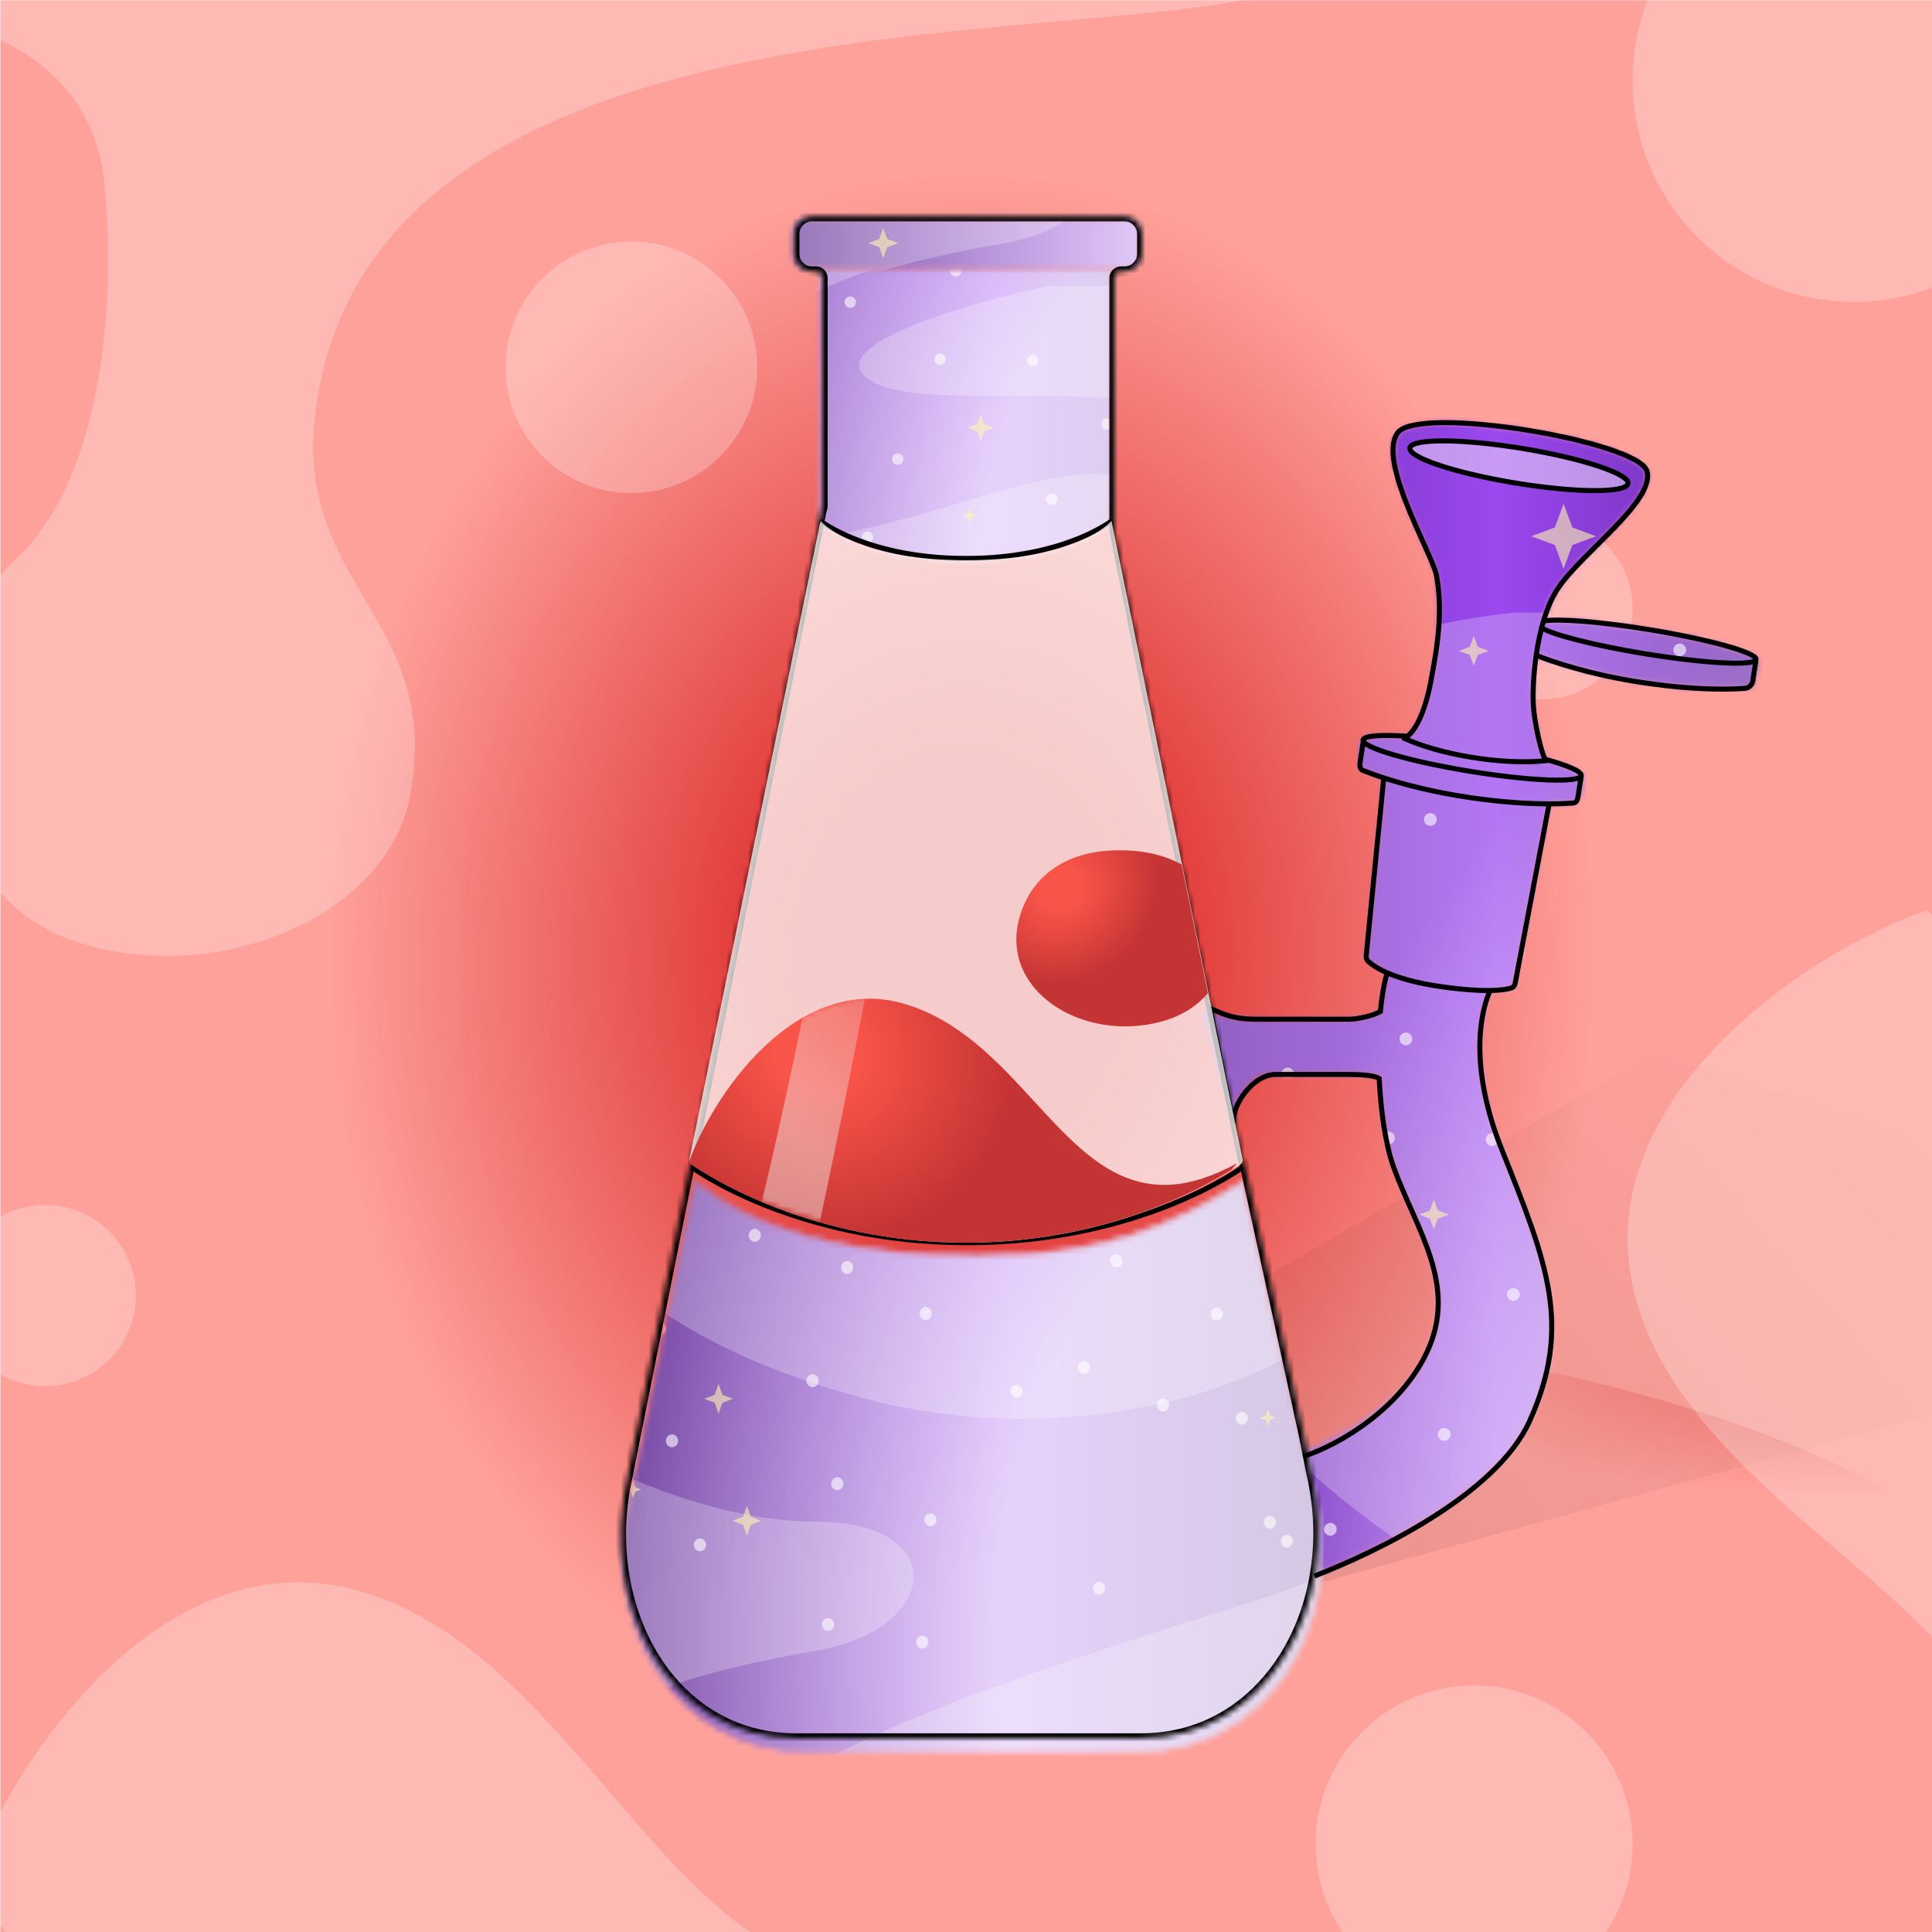 
    <svg width="350" height="350" viewBox="0 0 350 350" fill="none" xmlns="http://www.w3.org/2000/svg">
    
  <g clip-path="url(#clip0_28_283)">
  <rect width="350" height="350" fill="white"/>
  <rect x="0.08" y="0.045" width="350" height="350" fill="#FFA19B"/>
  <path d="M125.979 290.538L299.833 190.751L430.988 233.879L212.56 294.049L125.979 290.538Z" fill="url(#paint0_linear_28_283)" fill-opacity="0.1"/>
  <g opacity="0.45" filter="url(#filter0_f_28_283)">
  <ellipse rx="194.596" ry="66.764" transform="matrix(1 0.002 0.002 -1 176.078 304.638)" fill="url(#paint1_radial_28_283)"/>
  </g>
  <g opacity="0.7" filter="url(#filter1_f_28_283)">
  <ellipse cx="174.396" cy="137.609" rx="196.647" ry="242.448" transform="rotate(0.127 174.396 137.609)" fill="url(#paint2_radial_28_283)"/>
  </g>
  </g>
  <defs>
  <filter id="filter0_f_28_283" x="-23.076" y="233.315" width="398.306" height="142.646" filterUnits="userSpaceOnUse" color-interpolation-filters="sRGB">
  <feFlood flood-opacity="0" result="BackgroundImageFix"/>
  <feBlend mode="normal" in="SourceGraphic" in2="BackgroundImageFix" result="shape"/>
  <feGaussianBlur stdDeviation="2.279" result="effect1_foregroundBlur_28_283"/>
  </filter>
  <filter id="filter1_f_28_283" x="-26.808" y="-109.396" width="402.409" height="494.01" filterUnits="userSpaceOnUse" color-interpolation-filters="sRGB">
  <feFlood flood-opacity="0" result="BackgroundImageFix"/>
  <feBlend mode="normal" in="SourceGraphic" in2="BackgroundImageFix" result="shape"/>
  <feGaussianBlur stdDeviation="2.279" result="effect1_foregroundBlur_28_283"/>
  </filter>
  <linearGradient id="paint0_linear_28_283" x1="194.836" y1="271.638" x2="316.538" y2="167.936" gradientUnits="userSpaceOnUse">
  <stop/>
  <stop offset="1" stop-color="#333333" stop-opacity="0"/>
  </linearGradient>
  <radialGradient id="paint1_radial_28_283" cx="0" cy="0" r="1" gradientUnits="userSpaceOnUse" gradientTransform="translate(194.596 76.624) rotate(99.123) scale(43.977 125.337)">
  <stop offset="0.229" stop-color="#CF0000"/>
  <stop offset="0.906" stop-color="#CF0000" stop-opacity="0"/>
  </radialGradient>
  <radialGradient id="paint2_radial_28_283" cx="0" cy="0" r="1" gradientUnits="userSpaceOnUse" gradientTransform="translate(174.396 173.413) rotate(92.559) scale(157.837 128.153)">
  <stop offset="0.229" stop-color="#CF0000"/>
  <stop offset="0.906" stop-color="#CF0000" stop-opacity="0"/>
  </radialGradient>
  <clipPath id="clip0_28_283">
  <rect width="350" height="350" fill="white"/>
  </clipPath>
  </defs>

    
  <g style="mix-blend-mode:overlay" clip-path="url(#clip0_559_45925)">
  <circle cx="267.057" cy="334.049" r="28.711" fill="white" fill-opacity="0.25"/>
  <circle cx="114.388" cy="66.537" r="22.787" fill="white" fill-opacity="0.25"/>
  <circle cx="279.362" cy="110.287" r="16.406" fill="white" fill-opacity="0.25"/>
  <circle cx="8.203" cy="234.701" r="16.406" fill="white" fill-opacity="0.25"/>
  <circle cx="335.872" cy="14.583" r="40.104" fill="white" fill-opacity="0.25"/>
  <path d="M65.933 288.461C29.338 277.341 1.344 320.346 -5.469 340.81C53.705 430.699 146.791 390.296 179.557 350.911C127.002 379.87 111.675 302.361 65.933 288.461Z" fill="white" fill-opacity="0.25"/>
  <path d="M296.664 236.375C285.544 199.781 328.549 171.787 349.013 164.974C438.902 224.148 398.499 317.234 359.115 350C388.074 297.444 310.565 282.118 296.664 236.375Z" fill="white" fill-opacity="0.25"/>
  <path d="M-26.432 3.87C-13.354 0.662 15.847 6.62 18.801 32.285C21.069 51.992 19.262 85.908 3.108 101.032C-15.816 118.749 -14.504 160.554 12.801 170.237C38.648 179.403 69.97 166.112 74.188 144.572C80.545 112.109 53.263 106.516 57.11 74.908C67.448 -10.026 219.591 11.833 236.979 -4.557C236.979 -87.444 3.108 -222.311 -26.432 3.87Z" fill="white" fill-opacity="0.25"/>
  </g>
  <defs>
  <clipPath id="clip0_559_45925">
  <rect width="350" height="350" fill="white"/>
  </clipPath>
  </defs>

    
    
  <mask id="mask0_680_65597" style="mask-type:alpha" maskUnits="userSpaceOnUse" x="217" y="76" width="102" height="210">
  <path d="M286.125 140.454L286.15 140.715L286.408 140.755L286.539 140.775L286.026 144.08C285.935 144.666 285.477 145.104 284.905 145.147C283.985 145.216 282.554 145.29 280.644 145.289L280.364 145.289L280.312 145.563L274.16 178.04C274.1 178.362 273.93 178.58 273.695 178.656C273.133 178.837 272.005 179.074 269.928 179.105L269.712 179.108L269.625 179.306C267.404 184.342 266.167 194.417 271.758 208.393C279.967 228.918 284.554 241.085 276.78 257.342C273.717 263.745 266.667 269.665 258.909 274.548C251.339 279.313 243.147 283.058 237.475 285.276L234.166 264.097C237.67 262.925 242.531 260.735 247.125 257.641C251.836 254.469 256.296 250.326 258.702 245.328C263.364 235.647 259.679 227.345 255.922 218.88L255.901 218.832C254.807 216.368 253.707 213.89 252.791 211.344C251.364 207.38 250.487 201.437 250.189 195.362L250.18 195.174L250.016 195.083C249.158 194.608 248.078 194.306 246.738 194.306H229.27V194.306L229.261 194.306C228.618 194.324 227.883 194.745 227.183 195.333C226.467 195.934 225.729 196.76 225.075 197.689C224.42 198.619 223.842 199.663 223.454 200.704C223.328 201.043 223.221 201.384 223.138 201.722L218.352 183.347C219.024 183.637 220.002 183.964 221.209 184.247C222.943 184.655 225.174 184.98 227.706 184.98H244.652H244.664L244.675 184.979C245.923 184.895 248.452 184.503 250.225 183.553L250.384 183.468L250.401 183.288C250.659 180.571 251.068 178.172 251.628 176.332L251.715 176.045L251.44 175.925C249.577 175.115 248.573 174.354 248.094 173.914C247.898 173.734 247.809 173.453 247.841 173.133L251.022 140.955L251.049 140.685L250.791 140.601C249.141 140.066 247.887 139.596 247.065 139.269C246.523 139.053 246.213 138.489 246.305 137.896L246.815 134.609L246.922 134.625L247.57 134.726L247.274 134.141C247.267 134.126 247.264 134.116 247.263 134.112C247.268 134.104 247.282 134.085 247.318 134.058C247.384 134.008 247.497 133.951 247.672 133.894C248.021 133.78 248.543 133.693 249.231 133.638C250.602 133.528 252.557 133.554 254.931 133.713L255.048 133.72L255.144 133.654C255.835 133.178 256.632 132.162 257.393 130.574C258.159 128.977 258.903 126.768 259.47 123.868C260.895 116.572 261.736 110.364 260.552 104.144C260.439 103.545 260.124 102.686 259.699 101.663C259.27 100.633 258.718 99.409 258.113 98.069L258.111 98.065C256.629 94.78 254.83 90.794 253.723 87.167C253.169 85.353 252.793 83.645 252.712 82.171C252.631 80.691 252.85 79.491 253.434 78.65C253.617 78.387 253.932 78.139 254.395 77.916C254.857 77.694 255.447 77.507 256.155 77.357C257.57 77.057 259.413 76.911 261.548 76.9C265.814 76.878 271.19 77.394 276.507 78.243C281.823 79.092 287.066 80.273 291.068 81.575C293.071 82.227 294.75 82.905 295.97 83.582C296.58 83.92 297.065 84.252 297.416 84.574C297.77 84.897 297.965 85.189 298.035 85.442C298.25 86.21 298.136 87.094 297.734 88.091C297.333 89.088 296.654 90.169 295.78 91.312C294.031 93.598 291.547 96.07 289.077 98.526L289.054 98.548C286.288 101.299 283.533 104.038 281.942 106.425C280.83 108.093 279.963 110.177 279.298 112.413L279.142 112.937L279.68 112.841C280.967 112.611 283.492 112.632 286.831 112.897C290.157 113.161 294.256 113.665 298.67 114.385C304.12 115.273 309.008 116.322 312.505 117.298C314.255 117.787 315.645 118.254 316.58 118.669C317.05 118.878 317.387 119.066 317.595 119.227C317.7 119.308 317.757 119.37 317.784 119.412C317.784 119.412 317.784 119.412 317.784 119.413L317.344 119.863L317.991 119.964L318.17 119.992L317.657 123.296C317.566 123.883 317.109 124.321 316.536 124.364C313.994 124.555 307.54 124.782 297.856 123.358C288.009 121.91 281.259 119.505 278.696 118.486C278.62 118.455 278.549 118.418 278.484 118.376L278.043 118.091L277.967 118.61C277.521 121.673 277.361 124.637 277.407 126.925C277.444 128.776 277.807 131.112 278.247 133.149C278.468 134.169 278.709 135.12 278.94 135.904C279.17 136.681 279.396 137.314 279.591 137.687L279.658 137.817L279.8 137.856C281.784 138.4 283.392 138.933 284.506 139.418C285.065 139.661 285.487 139.886 285.767 140.086C285.907 140.186 286.002 140.273 286.06 140.344C286.119 140.416 286.125 140.452 286.125 140.454ZM247.261 134.116C247.261 134.116 247.261 134.116 247.261 134.115L247.261 134.116Z" fill="#C4C4C4" stroke="black" stroke-width="0.674"/>
  </mask>
  <g mask="url(#mask0_680_65597)">
  <g filter="url(#filter0_f_680_65597)">
  <rect x="375.432" y="356.933" width="190.661" height="292.316" transform="rotate(-180 375.432 356.933)" fill="url(#paint0_linear_680_65597)"/>
  </g>
  <g style="mix-blend-mode:overlay" filter="url(#filter1_f_680_65597)">
  <ellipse cx="393.199" cy="253.331" rx="270.942" ry="334.047" transform="rotate(0.127 393.199 253.331)" fill="url(#paint1_radial_680_65597)"/>
  </g>
  <g opacity="0.5">
  <g style="mix-blend-mode:overlay" opacity="0.5">
  <path d="M301.81 223.383C245.531 185.258 380.5 115.549 426.714 110.969H274.331C228.367 115.965 215.21 138.864 214.377 149.689V240.869C227.284 258.356 253.545 292.887 335.534 314.563C444.201 343.29 575.253 287.481 530.384 223.383C495.411 173.421 379.251 275.842 301.81 223.383Z" fill="white"/>
  </g>
  <g style="mix-blend-mode:overlay" opacity="0.5">
  <path fill-rule="evenodd" clip-rule="evenodd" d="M479.174 124.708C442.535 132.619 375.254 152.187 399.235 167.176C410.208 174.034 433.23 174.03 460.277 174.026C507.12 174.019 566.036 174.01 595.334 209.643C642.752 267.313 605.327 358.279 490.415 394.501C488.813 395.006 487.202 395.513 485.583 396.024C370.995 432.128 213.286 481.82 305.557 529.397C334.078 544.103 365.779 533.37 398.56 522.271C457.66 502.261 520.273 481.061 574.101 605.589H674.024C602.829 558.125 609.446 465.718 655.288 443.213C707.66 417.504 701.474 367.355 697.052 331.505C695.673 320.33 694.466 310.544 695.258 303.321V124.708H479.174ZM574.101 406.991C557.114 433.971 495.411 449.042 466.683 453.206C442.952 481.934 500.407 469.443 509.151 461.949C517.894 454.455 535.381 471.941 540.377 495.673C545.373 519.405 587.84 515.658 585.342 495.673C582.844 475.688 582.844 453.206 611.572 430.723C640.3 408.24 595.334 373.267 574.101 406.991Z" fill="white"/>
  </g>
  </g>
  <g opacity="0.6">
  <circle cx="233.289" cy="194.563" r="1.157" fill="white"/>
  <circle cx="298.201" cy="274.182" r="1.157" transform="rotate(75 298.201 274.182)" fill="white"/>
  <circle cx="227.274" cy="156.311" r="1.157" fill="white"/>
  <circle cx="235.886" cy="178.081" r="1.157" transform="rotate(75 235.886 178.081)" fill="white"/>
  <circle cx="236.79" cy="242.253" r="1.157" transform="rotate(75 236.79 242.253)" fill="white"/>
  <circle cx="242.921" cy="226.398" r="1.157" transform="rotate(75 242.921 226.398)" fill="white"/>
  <circle cx="221.258" cy="250.553" r="1.157" fill="white"/>
  <circle cx="228.398" cy="267.73" r="1.157" fill="white"/>
  <circle cx="241.004" cy="277.052" r="1.157" transform="rotate(75 241.004 277.052)" fill="white"/>
  <circle cx="285.417" cy="219.323" r="1.157" transform="rotate(75 285.417 219.323)" fill="white"/>
  <circle cx="218.458" cy="104.177" r="1.157" fill="white"/>
  <circle cx="238.337" cy="118.183" r="1.157" fill="white"/>
  <circle cx="250.084" cy="88.364" r="1.157" fill="white"/>
  <circle cx="302.041" cy="86.105" r="1.157" fill="white"/>
  <circle cx="304.3" cy="117.732" r="1.157" fill="white"/>
  <circle cx="259.12" cy="148.454" r="1.157" fill="white"/>
  <circle cx="291.65" cy="148.454" r="1.157" fill="white"/>
  <circle cx="276.289" cy="172.851" r="1.157" fill="white"/>
  <circle cx="254.697" cy="188.217" r="1.157" transform="rotate(75 254.697 188.217)" fill="white"/>
  <circle cx="313.144" cy="282.447" r="1.157" transform="rotate(75 313.144 282.447)" fill="white"/>
  <circle cx="262.543" cy="285.158" r="1.157" transform="rotate(75 262.543 285.158)" fill="white"/>
  <circle cx="261.639" cy="259.857" r="1.157" transform="rotate(75 261.639 259.857)" fill="white"/>
  <circle cx="251.52" cy="206.155" r="1.157" transform="rotate(75 251.52 206.155)" fill="white"/>
  <circle cx="270.307" cy="206.44" r="1.157" fill="white"/>
  <circle cx="299.307" cy="263.083" r="1.157" transform="rotate(165 299.307 263.083)" fill="white"/>
  <circle cx="248.559" cy="248.702" r="1.157" fill="white"/>
  <circle cx="301.674" cy="248.077" r="1.157" transform="rotate(165 301.674 248.077)" fill="white"/>
  <circle cx="274.163" cy="234.512" r="1.157" fill="white"/>
  <circle cx="280.615" cy="268.411" r="1.157" transform="rotate(165 280.615 268.411)" fill="white"/>
  <path d="M257.448 239.387L257.031 238.261L255.906 237.845L257.031 237.428L257.448 236.302L257.865 237.428L258.99 237.845L257.865 238.261L257.448 239.387Z" fill="#FFF7B0"/>
  <path d="M222.659 144.96L222.243 143.835L221.117 143.418L222.243 143.001L222.659 141.876L223.076 143.001L224.202 143.418L223.076 143.835L222.659 144.96Z" fill="#FFF7B0"/>
  <path d="M259.762 277.485L259.345 276.359L258.219 275.943L259.345 275.526L259.762 274.4L260.178 275.526L261.304 275.943L260.178 276.359L259.762 277.485Z" fill="#FFF7B0"/>
  <path d="M224.973 183.058L224.556 181.933L223.43 181.516L224.556 181.099L224.973 179.974L225.389 181.099L226.515 181.516L225.389 181.933L224.973 183.058Z" fill="#FFF7B0"/>
  <path d="M222.659 221.157L222.243 220.031L221.117 219.614L222.243 219.198L222.659 218.072L223.076 219.198L224.202 219.614L223.076 220.031L222.659 221.157Z" fill="#FFF7B0"/>
  <path d="M259.759 222.725L259.03 220.755L257.06 220.026L259.03 219.297L259.759 217.327L260.488 219.297L262.458 220.026L260.488 220.755L259.759 222.725Z" fill="#FFF7B0"/>
  <path d="M266.988 120.618L266.259 118.647L264.288 117.918L266.259 117.189L266.988 115.219L267.717 117.189L269.687 117.918L267.717 118.647L266.988 120.618Z" fill="#FFF7B0"/>
  <path d="M283.264 103.021L281.678 98.733L277.391 97.147L281.678 95.561L283.264 91.274L284.85 95.561L289.138 97.147L284.85 98.733L283.264 103.021Z" fill="#FFF7B0"/>
  </g>
  </g>
  <g filter="url(#filter2_d_680_65597)">
  <mask id="mask1_680_65597" style="mask-type:alpha" maskUnits="userSpaceOnUse" x="112" y="211" width="128" height="104">
  <path d="M205.982 314.453H176.559H145.384C122.516 314.453 108.299 292.001 113.716 268.715L115.607 260.588L125.528 211.458C136.098 220.298 153.514 224.875 176.559 224.875C199.603 224.875 211.686 219.434 224.674 211.458L235.757 260.588L237.648 268.706C243.071 291.994 228.854 314.453 205.982 314.453Z" fill="url(#paint2_radial_680_65597)" stroke="black" stroke-width="0.456"/>
  </mask>
  <g mask="url(#mask1_680_65597)">
  <g filter="url(#filter3_f_680_65597)">
  <rect x="274.366" y="369.596" width="166.797" height="166.797" transform="rotate(-180 274.366 369.596)" fill="url(#paint3_linear_680_65597)"/>
  </g>
  <g style="mix-blend-mode:overlay" filter="url(#filter4_f_680_65597)">
  <ellipse cx="263.736" cy="246.072" rx="273.297" ry="336.951" transform="rotate(0.127 263.736 246.072)" fill="url(#paint4_radial_680_65597)"/>
  </g>
  <g opacity="0.5">
  <g style="mix-blend-mode:overlay" opacity="0.5">
  <path d="M141.261 209.183C115.613 191.808 177.122 160.04 198.183 157.953H128.738C107.79 160.229 101.795 170.665 101.415 175.598V217.152C107.297 225.121 119.265 240.858 156.63 250.736C206.152 263.828 265.877 238.394 245.429 209.183C229.491 186.414 176.553 233.09 141.261 209.183Z" fill="white"/>
  </g>
  <g style="mix-blend-mode:overlay" opacity="0.5">
  <path fill-rule="evenodd" clip-rule="evenodd" d="M222.091 164.214C205.394 167.819 174.731 176.737 185.66 183.568C190.661 186.693 201.153 186.691 213.479 186.69C234.827 186.686 261.677 186.682 275.029 202.921C296.638 229.203 279.582 270.659 227.214 287.166C226.484 287.396 225.75 287.628 225.011 287.86C172.791 304.314 100.918 326.96 142.969 348.642C155.966 355.344 170.413 350.453 185.353 345.395C212.286 336.276 240.821 326.614 265.352 383.365H310.89C278.444 361.735 281.46 319.622 302.351 309.366C326.219 297.649 323.399 274.795 321.384 258.457C320.756 253.364 320.206 248.905 320.567 245.613V164.214H222.091ZM265.352 292.859C257.61 305.154 229.491 312.022 216.399 313.92C205.583 327.012 231.768 321.32 235.752 317.904C239.737 314.489 247.706 322.458 249.983 333.273C252.26 344.089 271.613 342.381 270.475 333.273C269.336 324.166 269.336 313.92 282.429 303.674C295.521 293.428 275.029 277.49 265.352 292.859Z" fill="white"/>
  </g>
  <g style="mix-blend-mode:overlay" opacity="0.5">
  <path d="M147.523 272.936C171.43 272.936 170.292 292.289 147.523 296.274C125.328 300.158 103.673 306.206 103.123 318.108V319.043C103.109 318.727 103.109 318.415 103.123 318.108V259.834C112.309 265.03 130.402 272.936 147.523 272.936Z" fill="white"/>
  </g>
  </g>
  <g opacity="0.6">
  <ellipse rx="1.106" ry="1.163" transform="matrix(-0.962 0.273 -0.245 -0.969 232.683 276.479)" fill="white"/>
  <ellipse rx="1.106" ry="1.163" transform="matrix(-0.962 0.273 -0.245 -0.969 183.706 249.311)" fill="white"/>
  <ellipse rx="1.163" ry="1.106" transform="matrix(0.245 0.969 -0.962 0.273 153.019 226.881)" fill="white"/>
  <ellipse rx="1.106" ry="1.163" transform="matrix(-0.962 0.273 -0.245 -0.969 198.662 285.011)" fill="white"/>
  <ellipse rx="1.163" ry="1.106" transform="matrix(0.245 0.969 -0.962 0.273 186.711 211.033)" fill="white"/>
  <ellipse rx="1.163" ry="1.106" transform="matrix(0.245 0.969 -0.962 0.273 201.794 225.674)" fill="white"/>
  <ellipse rx="1.106" ry="1.163" transform="matrix(-0.962 0.273 -0.245 -0.969 235.929 236.417)" fill="white"/>
  <ellipse rx="1.106" ry="1.163" transform="matrix(-0.962 0.273 -0.245 -0.969 219.991 235.305)" fill="white"/>
  <ellipse rx="1.106" ry="1.163" transform="matrix(-0.962 0.273 -0.245 -0.969 166.619 294.753)" fill="white"/>
  <ellipse rx="1.163" ry="1.106" transform="matrix(0.245 0.969 -0.962 0.273 195.905 244.987)" fill="white"/>
  <ellipse rx="1.106" ry="1.163" transform="matrix(-0.962 0.273 -0.245 -0.969 149.543 291.548)" fill="white"/>
  <ellipse rx="1.163" ry="1.106" transform="matrix(0.245 0.969 -0.962 0.273 217.136 213.343)" fill="white"/>
  <ellipse rx="1.163" ry="1.106" transform="matrix(0.245 0.969 -0.962 0.273 167.245 235.218)" fill="white"/>
  <ellipse rx="1.163" ry="1.106" transform="matrix(0.245 0.969 -0.962 0.273 168.105 272.588)" fill="white"/>
  <ellipse rx="1.163" ry="1.106" transform="matrix(0.245 0.969 -0.962 0.273 119.075 237.953)" fill="white"/>
  <ellipse rx="1.163" ry="1.106" transform="matrix(0.245 0.969 -0.962 0.273 118.214 212.432)" fill="white"/>
  <ellipse rx="1.106" ry="1.163" transform="matrix(-0.962 0.273 -0.245 -0.969 146.741 247.404)" fill="white"/>
  <ellipse rx="1.163" ry="1.106" transform="matrix(0.245 0.969 -0.962 0.273 151.219 266.049)" fill="white"/>
  <ellipse rx="1.163" ry="1.106" transform="matrix(0.245 0.969 -0.962 0.273 239.502 212.888)" fill="white"/>
  <ellipse rx="1.106" ry="1.163" transform="matrix(-0.962 0.273 -0.245 -0.969 154.073 215.685)" fill="white"/>
  <ellipse rx="1.163" ry="1.106" transform="matrix(0.245 0.969 -0.962 0.273 121.285 258.28)" fill="white"/>
  <ellipse rx="1.163" ry="1.106" transform="matrix(0.245 0.969 -0.962 0.273 224.507 254.179)" fill="white"/>
  <ellipse rx="1.163" ry="1.106" transform="matrix(0.245 0.969 -0.962 0.273 210.223 251.791)" fill="white"/>
  <ellipse rx="1.106" ry="1.163" transform="matrix(-0.962 0.273 -0.245 -0.969 136.279 221.059)" fill="white"/>
  <ellipse rx="1.163" ry="1.106" transform="matrix(0.245 0.969 -0.962 0.273 126.356 277.135)" fill="white"/>
  <ellipse rx="1.163" ry="1.106" transform="matrix(0.245 0.969 -0.962 0.273 229.58 273.033)" fill="white"/>
  <path d="M116.427 230.213L116.031 229.077L114.959 228.657L116.031 228.237L116.427 227.101L116.824 228.237L117.896 228.657L116.824 229.077L116.427 230.213Z" fill="#FFF7B0"/>
  <path d="M114.225 268.642L113.828 267.507L112.757 267.086L113.828 266.666L114.225 265.531L114.621 266.666L115.693 267.086L114.621 267.507L114.225 268.642Z" fill="#FFF7B0"/>
  <path d="M134.855 275.488L134.161 273.5L132.285 272.765L134.161 272.03L134.855 270.042L135.549 272.03L137.424 272.765L135.549 273.5L134.855 275.488Z" fill="#FFF7B0"/>
  <path d="M239.283 227.646L238.589 225.659L236.713 224.923L238.589 224.188L239.283 222.201L239.977 224.188L241.852 224.923L239.977 225.659L239.283 227.646Z" fill="#FFF7B0"/>
  <path d="M129.716 253.395L129.022 251.407L127.146 250.672L129.022 249.937L129.716 247.949L130.41 249.937L132.285 250.672L130.41 251.407L129.716 253.395Z" fill="#FFF7B0"/>
  <path d="M229.224 255.651L228.828 254.516L227.756 254.096L228.828 253.675L229.224 252.54L229.621 253.675L230.693 254.096L229.621 254.516L229.224 255.651Z" fill="#FFF7B0"/>
  </g>
  </g>
  </g>
  <mask id="mask2_680_65597" style="mask-type:alpha" maskUnits="userSpaceOnUse" x="148" y="48" width="54" height="54">
  <path d="M148.568 48.763H201.433V94.336C201.433 94.336 195.508 101.445 175 101.445C154.492 101.445 148.568 94.336 148.568 94.336V48.763Z" fill="url(#paint5_radial_680_65597)"/>
  </mask>
  <g mask="url(#mask2_680_65597)">
  <rect x="260.789" y="177.126" width="147.652" height="147.652" transform="rotate(-180 260.789 177.126)" fill="url(#paint6_linear_680_65597)"/>
  <g style="mix-blend-mode:overlay" filter="url(#filter5_f_680_65597)">
  <ellipse cx="251.379" cy="67.78" rx="241.928" ry="298.276" transform="rotate(0.127 251.379 67.78)" fill="url(#paint7_radial_680_65597)"/>
  </g>
  <g opacity="0.5">
  <g style="mix-blend-mode:overlay" opacity="0.5">
  <path d="M118.353 91.603C95.649 76.223 150.098 48.101 168.742 46.253H107.268C88.725 48.269 83.417 57.507 83.081 61.874V98.658C88.288 105.712 98.882 119.643 131.958 128.387C175.797 139.977 228.666 117.462 210.565 91.603C196.456 71.448 149.594 112.767 118.353 91.603Z" fill="white"/>
  </g>
  <g style="mix-blend-mode:overlay" opacity="0.5">
  <path fill-rule="evenodd" clip-rule="evenodd" d="M189.906 51.796C175.125 54.987 147.982 62.882 157.657 68.928C162.083 71.695 171.371 71.694 182.282 71.692C201.18 71.689 224.948 71.686 236.767 86.061C255.896 109.326 240.798 146.023 194.441 160.636C193.794 160.84 193.144 161.044 192.491 161.25C146.264 175.816 82.641 195.862 119.865 215.056C131.371 220.989 144.16 216.659 157.384 212.181C181.226 204.109 206.486 195.556 228.201 245.793H268.512C239.791 226.645 242.46 189.366 260.954 180.288C282.082 169.916 279.586 149.685 277.802 135.222C277.246 130.714 276.759 126.766 277.078 123.852V51.796H189.906ZM228.201 165.675C221.348 176.559 196.456 182.639 184.867 184.319C175.293 195.908 198.472 190.869 201.999 187.846C205.526 184.823 212.581 191.877 214.596 201.451C216.612 211.025 233.744 209.513 232.736 201.451C231.728 193.389 231.728 184.319 243.318 175.249C254.907 166.179 236.767 152.07 228.201 165.675Z" fill="white"/>
  </g>
  </g>
  <g opacity="0.6">
  <circle cx="154.039" cy="54.735" r="1.033" fill="white"/>
  <circle cx="157.165" cy="97.317" r="1.033" transform="rotate(75 157.165 97.317)" fill="white"/>
  <circle cx="162.639" cy="83.16" r="1.033" transform="rotate(75 162.639 83.16)" fill="white"/>
  <circle cx="200.585" cy="76.843" r="1.033" transform="rotate(75 200.585 76.843)" fill="white"/>
  <circle cx="173.154" cy="49.068" r="1.033" transform="rotate(75 173.154 49.068)" fill="white"/>
  <circle cx="170.317" cy="65.085" r="1.033" transform="rotate(75 170.317 65.085)" fill="white"/>
  <circle cx="187.093" cy="65.34" r="1.033" fill="white"/>
  <circle cx="190.536" cy="90.406" r="1.033" fill="white"/>
  <path d="M175.61 94.759L175.238 93.753L174.233 93.381L175.238 93.009L175.61 92.004L175.982 93.009L176.988 93.381L175.982 93.753L175.61 94.759Z" fill="#FFF7B0"/>
  <path d="M177.674 79.881L177.023 78.122L175.264 77.471L177.023 76.82L177.674 75.061L178.325 76.82L180.084 77.471L178.325 78.122L177.674 79.881Z" fill="#FFF7B0"/>
  </g>
  </g>
  <ellipse cx="275.03" cy="84.302" rx="20.025" ry="3.19" transform="rotate(9.265 275.03 84.302)" fill="white" fill-opacity="0.45"/>
  <mask id="mask3_680_65597" style="mask-type:alpha" maskUnits="userSpaceOnUse" x="143" y="39" width="64" height="10">
  <rect x="143.554" y="39.648" width="62.891" height="9.115" rx="2.279" fill="#C4C4C4"/>
  </mask>
  <g mask="url(#mask3_680_65597)">
  <g filter="url(#filter6_f_680_65597)">
  <rect x="308.587" y="117.426" width="166.797" height="166.797" transform="rotate(-180 308.587 117.426)" fill="url(#paint8_linear_680_65597)"/>
  </g>
  <g style="mix-blend-mode:overlay" filter="url(#filter7_f_680_65597)">
  <ellipse cx="297.957" cy="-6.098" rx="273.297" ry="336.951" transform="rotate(0.127 297.957 -6.098)" fill="url(#paint9_radial_680_65597)"/>
  </g>
  <g opacity="0.5">
  <g style="mix-blend-mode:overlay" opacity="0.5">
  <path fill-rule="evenodd" clip-rule="evenodd" d="M256.312 -87.956C239.615 -84.351 208.953 -75.433 219.882 -68.603C224.882 -65.477 235.374 -65.479 247.7 -65.481C269.048 -65.484 295.898 -65.488 309.25 -49.249C330.859 -22.967 313.804 18.489 261.435 34.996C260.705 35.226 259.971 35.458 259.233 35.69C207.012 52.144 135.139 74.79 177.19 96.472C190.188 103.174 204.634 98.283 219.574 93.225C246.507 84.105 275.042 74.444 299.573 131.195H345.111C312.665 109.564 315.681 67.452 336.573 57.196C360.44 45.479 357.621 22.625 355.605 6.287C354.977 1.194 354.427 -3.266 354.788 -6.557V-87.956H256.312ZM299.573 40.688C291.832 52.984 263.712 59.852 250.62 61.75C239.804 74.842 265.989 69.15 269.973 65.734C273.958 62.319 281.927 70.288 284.204 81.103C286.481 91.918 305.834 90.211 304.696 81.103C303.558 71.996 303.558 61.75 316.65 51.504C329.742 41.258 309.25 25.319 299.573 40.688Z" fill="white"/>
  </g>
  <g style="mix-blend-mode:overlay" opacity="0.5">
  <path d="M181.744 20.766C205.651 20.766 204.513 40.119 181.744 44.104C159.549 47.988 137.895 54.036 137.344 65.938V66.873C137.33 66.557 137.33 66.245 137.344 65.938V7.664C146.531 12.86 164.624 20.766 181.744 20.766Z" fill="white"/>
  </g>
  </g>
  <g opacity="0.6">
  <path d="M160.008 46.765L159.273 44.778L157.285 44.042L159.273 43.307L160.008 41.319L160.743 43.307L162.731 44.042L160.743 44.778L160.008 46.765Z" fill="#FFF7B0"/>
  </g>
  </g>
  <path d="M243.548 194.643C239.376 194.643 235.177 194.643 231.093 194.643M243.548 194.643H231.093M243.548 194.643C247.719 194.643 249.048 194.933 249.852 195.378C250.151 201.466 251.03 207.448 252.474 211.458C256.575 222.852 264.323 232.878 258.398 245.182C253.659 255.026 243.055 261.589 236.068 263.867M231.093 194.643C227.008 194.643 223.042 200.202 223.459 203.711L219.206 182.713C221.16 183.356 222.699 184.643 227.705 184.643M227.705 184.643C232.711 184.643 241.089 184.643 244.652 184.643M227.705 184.643H244.652M244.652 184.643C245.882 184.56 248.355 184.173 250.065 183.256C250.324 180.527 250.737 178.104 251.305 176.234M318.099 119.71L317.534 123.348C317.421 124.08 316.844 124.645 316.105 124.7C313.541 124.893 307.517 125.119 297.807 123.692C287.929 122.239 280.874 119.745 278.292 118.717M238.118 285.514C249.512 281.109 271.095 270.703 277.083 257.487C284.93 240.169 280.273 228.776 272.07 208.268C266.506 194.357 267.756 184.378 269.932 179.442M246.989 134.224L246.428 137.844C246.313 138.584 246.244 139.305 246.94 139.582C247.769 139.912 249.03 140.384 250.686 140.922M286.467 140.494L285.902 144.131C285.789 144.863 285.668 145.428 284.93 145.483C284.002 145.553 282.562 145.627 280.643 145.626M269.932 179.442C272.032 179.411 273.194 179.171 273.798 178.977C274.186 178.852 274.415 178.504 274.491 178.103L280.643 145.626M269.932 179.442C267.934 179.471 265.087 179.31 261.065 178.74C256.489 178.09 253.382 177.136 251.305 176.234M251.305 176.234C249.411 175.411 248.376 174.63 247.866 174.162C247.572 173.892 247.466 173.496 247.505 173.1L250.686 140.922M280.643 145.626C277.255 145.624 272.373 145.386 266.175 144.475C259.468 143.489 254.191 142.059 250.686 140.922M254.953 133.376C254.623 133.604 254.334 133.682 254.111 133.623C260.48 136.64 271.877 138.651 280.09 137.813C279.475 137.366 277.825 130.941 277.744 126.918C277.672 123.396 278.094 118.246 279.31 113.619C279.409 113.245 279.512 112.875 279.621 112.509M254.953 133.376C256.192 132.523 258.014 129.561 259.139 123.803C260.563 116.511 261.392 110.359 260.221 104.207C259.488 100.352 249.512 83.699 253.157 78.458C256.803 73.217 296.849 79.941 298.36 85.352C299.87 90.763 286.58 100.075 282.222 106.612C281.135 108.242 280.28 110.292 279.621 112.509M254.953 133.376C250.192 133.059 247.058 133.268 246.929 134.057C246.709 135.408 255.379 137.946 266.294 139.727C277.21 141.507 286.237 141.856 286.457 140.505C286.577 139.769 284.059 138.681 279.975 137.554M279.621 112.509C282.29 112.032 289.881 112.61 298.724 114.052C309.64 115.833 318.328 118.257 318.131 119.468C317.933 120.678 308.925 120.216 298.009 118.436C288.882 116.947 281.311 115.008 279.192 113.704M294.938 87.599C294.654 89.337 285.576 89.304 274.66 87.523C263.745 85.743 255.126 82.889 255.41 81.151C255.693 79.412 264.772 79.446 275.687 81.226C286.603 83.007 295.222 85.86 294.938 87.599Z" stroke="black" stroke-width="0.911"/>
  <path d="M225.13 211.458C225.13 211.458 206.617 225.13 175.228 225.13C143.839 225.13 125.326 211.458 125.326 211.458" stroke="black" stroke-width="0.911"/>
  <path d="M201.433 94.336C201.433 94.336 192.774 101.172 175 101.172C157.227 101.172 148.568 94.336 148.568 94.336" stroke="black" stroke-width="0.911"/>
  <g filter="url(#filter8_b_680_65597)">
  <mask id="path-109-inside-1_680_65597" fill="white">
  <path fill-rule="evenodd" clip-rule="evenodd" d="M147.107 49.176C145.346 49.176 143.917 47.748 143.917 45.986V42.383C143.917 40.621 145.346 39.193 147.107 39.193H203.712C205.474 39.193 206.902 40.621 206.902 42.383V45.986C206.902 47.748 205.474 49.176 203.712 49.176H203.084C202.424 49.176 201.888 49.712 201.888 50.372V95.971C201.888 96.05 201.896 96.128 201.912 96.206L213.06 151.838L225.178 210.112C225.184 210.142 225.221 210.155 225.244 210.135V210.135C225.268 210.115 225.304 210.127 225.31 210.157L236.173 259.873L237.619 267.136C243.059 290.734 229.704 314.909 206.761 314.909H176.334H144.151C121.212 314.909 108.313 290.741 113.746 267.145L115.192 259.873L125.13 210.159C125.137 210.129 125.173 210.116 125.197 210.136V210.136C125.221 210.156 125.257 210.143 125.263 210.113L148.819 92.562C148.827 92.521 148.838 92.48 148.85 92.44C148.925 92.199 149.024 91.958 149.024 91.706V50.372C149.024 49.712 148.488 49.176 147.828 49.176H147.107Z"/>
  </mask>
  <path d="M213.06 151.838L212.166 152.017L212.167 152.023L213.06 151.838ZM236.173 259.873L237.067 259.695L237.066 259.687L237.064 259.679L236.173 259.873ZM237.619 267.136L236.725 267.314L236.728 267.327L236.731 267.341L237.619 267.136ZM113.746 267.145L114.634 267.35L114.637 267.337L114.64 267.323L113.746 267.145ZM115.192 259.873L114.298 259.695L114.298 259.696L115.192 259.873ZM148.819 92.562L149.713 92.742L149.713 92.742L148.819 92.562ZM125.263 210.113L124.369 209.934L125.263 210.113ZM201.912 96.206L202.805 96.027L201.912 96.206ZM125.13 210.159L124.237 209.98L125.13 210.159ZM148.85 92.44L147.98 92.169L148.85 92.44ZM225.31 210.157L224.42 210.352L225.31 210.157ZM225.178 210.112L224.286 210.297L225.178 210.112ZM143.006 45.986C143.006 48.251 144.842 50.088 147.107 50.088V48.265C145.849 48.265 144.829 47.245 144.829 45.986H143.006ZM143.006 42.383V45.986H144.829V42.383H143.006ZM147.107 38.281C144.842 38.281 143.006 40.117 143.006 42.383H144.829C144.829 41.124 145.849 40.104 147.107 40.104V38.281ZM203.712 38.281H147.107V40.104H203.712V38.281ZM207.814 42.383C207.814 40.117 205.977 38.281 203.712 38.281V40.104C204.97 40.104 205.991 41.124 205.991 42.383H207.814ZM207.814 45.986V42.383H205.991V45.986H207.814ZM203.712 50.088C205.977 50.088 207.814 48.251 207.814 45.986H205.991C205.991 47.245 204.97 48.265 203.712 48.265V50.088ZM203.084 50.088H203.712V48.265H203.084V50.088ZM202.8 95.971V50.372H200.977V95.971H202.8ZM213.954 151.659L202.805 96.027L201.018 96.385L212.166 152.017L213.954 151.659ZM226.071 209.926L213.952 151.652L212.167 152.023L224.286 210.297L226.071 209.926ZM237.064 259.679L226.201 209.963L224.42 210.352L235.283 260.068L237.064 259.679ZM238.513 266.958L237.067 259.695L235.279 260.051L236.725 267.314L238.513 266.958ZM206.761 315.821C218.59 315.821 227.94 309.576 233.61 300.349C239.27 291.138 241.278 278.948 238.507 266.931L236.731 267.341C239.401 278.922 237.45 290.618 232.057 299.395C226.673 308.156 217.874 313.998 206.761 313.998V315.821ZM176.334 315.821H206.761V313.998H176.334V315.821ZM144.151 315.821H176.334V313.998H144.151V315.821ZM112.858 266.941C110.093 278.95 111.983 291.135 117.528 300.346C123.083 309.574 132.321 315.821 144.151 315.821V313.998C133.042 313.998 124.36 308.16 119.09 299.406C113.808 290.633 111.966 278.937 114.634 267.35L112.858 266.941ZM114.298 259.696L112.852 266.968L114.64 267.323L116.086 260.051L114.298 259.696ZM124.237 209.98L114.298 259.695L116.086 260.052L126.024 210.338L124.237 209.98ZM147.925 92.383L124.369 209.934L126.157 210.292L149.713 92.742L147.925 92.383ZM147.98 92.169C147.958 92.239 147.94 92.311 147.925 92.383L149.713 92.742C149.715 92.731 149.717 92.722 149.72 92.712L147.98 92.169ZM148.112 50.372V91.706H149.935V50.372H148.112ZM147.107 50.088H147.828V48.265H147.107V50.088ZM149.935 50.372C149.935 49.208 148.992 48.265 147.828 48.265V50.088C147.985 50.088 148.112 50.215 148.112 50.372H149.935ZM124.61 210.833C125.164 211.299 126.015 211.001 126.157 210.292L124.369 209.934C124.499 209.285 125.277 209.012 125.784 209.438L124.61 210.833ZM200.977 95.971C200.977 96.11 200.991 96.249 201.018 96.385L202.805 96.027C202.802 96.008 202.8 95.99 202.8 95.971H200.977ZM126.024 210.338C125.894 210.987 125.116 211.259 124.61 210.833L125.784 209.438C125.23 208.972 124.379 209.27 124.237 209.98L126.024 210.338ZM149.72 92.712C149.761 92.581 149.935 92.14 149.935 91.706H148.112C148.112 91.716 148.11 91.75 148.087 91.832C148.076 91.873 148.062 91.918 148.043 91.975C148.026 92.027 148.001 92.1 147.98 92.169L149.72 92.712ZM225.831 210.832C225.33 211.254 224.559 210.992 224.42 210.352L226.201 209.963C226.048 209.263 225.206 208.976 224.657 209.437L225.831 210.832ZM224.286 210.297C224.433 211.003 225.279 211.296 225.831 210.832L224.657 209.437C225.162 209.013 225.936 209.281 226.071 209.926L224.286 210.297ZM203.084 48.265C201.92 48.265 200.977 49.208 200.977 50.372H202.8C202.8 50.215 202.927 50.088 203.084 50.088V48.265Z" fill="black" mask="url(#path-109-inside-1_680_65597)"/>
  </g>
  <defs>
  <filter id="filter0_f_680_65597" x="182.964" y="62.81" width="194.275" height="295.93" filterUnits="userSpaceOnUse" color-interpolation-filters="sRGB">
  <feFlood flood-opacity="0" result="BackgroundImageFix"/>
  <feBlend mode="normal" in="SourceGraphic" in2="BackgroundImageFix" result="shape"/>
  <feGaussianBlur stdDeviation="0.904" result="effect1_foregroundBlur_680_65597"/>
  </filter>
  <filter id="filter1_f_680_65597" x="117.738" y="-85.234" width="550.922" height="677.13" filterUnits="userSpaceOnUse" color-interpolation-filters="sRGB">
  <feFlood flood-opacity="0" result="BackgroundImageFix"/>
  <feBlend mode="normal" in="SourceGraphic" in2="BackgroundImageFix" result="shape"/>
  <feGaussianBlur stdDeviation="2.259" result="effect1_foregroundBlur_680_65597"/>
  </filter>
  <filter id="filter2_d_680_65597" x="110.059" y="211.038" width="132.16" height="109.112" filterUnits="userSpaceOnUse" color-interpolation-filters="sRGB">
  <feFlood flood-opacity="0" result="BackgroundImageFix"/>
  <feColorMatrix in="SourceAlpha" type="matrix" values="0 0 0 0 0 0 0 0 0 0 0 0 0 0 0 0 0 0 127 0" result="hardAlpha"/>
  <feOffset dx="0.456" dy="2.734"/>
  <feGaussianBlur stdDeviation="1.367"/>
  <feComposite in2="hardAlpha" operator="out"/>
  <feColorMatrix type="matrix" values="0 0 0 0 0 0 0 0 0 0 0 0 0 0 0 0 0 0 0.25 0"/>
  <feBlend mode="normal" in2="BackgroundImageFix" result="effect1_dropShadow_680_65597"/>
  <feBlend mode="normal" in="SourceGraphic" in2="effect1_dropShadow_680_65597" result="shape"/>
  </filter>
  <filter id="filter3_f_680_65597" x="105.746" y="200.977" width="170.443" height="170.443" filterUnits="userSpaceOnUse" color-interpolation-filters="sRGB">
  <feFlood flood-opacity="0" result="BackgroundImageFix"/>
  <feBlend mode="normal" in="SourceGraphic" in2="BackgroundImageFix" result="shape"/>
  <feGaussianBlur stdDeviation="0.911" result="effect1_foregroundBlur_680_65597"/>
  </filter>
  <filter id="filter4_f_680_65597" x="-14.119" y="-95.436" width="555.71" height="683.015" filterUnits="userSpaceOnUse" color-interpolation-filters="sRGB">
  <feFlood flood-opacity="0" result="BackgroundImageFix"/>
  <feBlend mode="normal" in="SourceGraphic" in2="BackgroundImageFix" result="shape"/>
  <feGaussianBlur stdDeviation="2.279" result="effect1_foregroundBlur_680_65597"/>
  </filter>
  <filter id="filter5_f_680_65597" x="5.416" y="-234.53" width="491.926" height="604.619" filterUnits="userSpaceOnUse" color-interpolation-filters="sRGB">
  <feFlood flood-opacity="0" result="BackgroundImageFix"/>
  <feBlend mode="normal" in="SourceGraphic" in2="BackgroundImageFix" result="shape"/>
  <feGaussianBlur stdDeviation="2.017" result="effect1_foregroundBlur_680_65597"/>
  </filter>
  <filter id="filter6_f_680_65597" x="139.968" y="-51.194" width="170.443" height="170.443" filterUnits="userSpaceOnUse" color-interpolation-filters="sRGB">
  <feFlood flood-opacity="0" result="BackgroundImageFix"/>
  <feBlend mode="normal" in="SourceGraphic" in2="BackgroundImageFix" result="shape"/>
  <feGaussianBlur stdDeviation="0.911" result="effect1_foregroundBlur_680_65597"/>
  </filter>
  <filter id="filter7_f_680_65597" x="20.102" y="-347.606" width="555.71" height="683.015" filterUnits="userSpaceOnUse" color-interpolation-filters="sRGB">
  <feFlood flood-opacity="0" result="BackgroundImageFix"/>
  <feBlend mode="normal" in="SourceGraphic" in2="BackgroundImageFix" result="shape"/>
  <feGaussianBlur stdDeviation="2.279" result="effect1_foregroundBlur_680_65597"/>
  </filter>
  <filter id="filter8_b_680_65597" x="98.16" y="24.842" width="155.02" height="304.417" filterUnits="userSpaceOnUse" color-interpolation-filters="sRGB">
  <feFlood flood-opacity="0" result="BackgroundImageFix"/>
  <feGaussianBlur in="BackgroundImage" stdDeviation="7.175"/>
  <feComposite in2="SourceAlpha" operator="in" result="effect1_backgroundBlur_680_65597"/>
  <feBlend mode="normal" in="SourceGraphic" in2="effect1_backgroundBlur_680_65597" result="shape"/>
  </filter>
  <linearGradient id="paint0_linear_680_65597" x1="410.855" y1="533.441" x2="558.799" y2="533.441" gradientUnits="userSpaceOnUse">
  <stop stop-color="#551D8D"/>
  <stop offset="0.465" stop-color="#9B48EF"/>
  <stop offset="1" stop-color="#551D8D"/>
  </linearGradient>
  <radialGradient id="paint1_radial_680_65597" cx="0" cy="0" r="1" gradientUnits="userSpaceOnUse" gradientTransform="translate(393.199 302.662) rotate(92.559) scale(217.47 176.571)">
  <stop offset="0.479" stop-color="white" stop-opacity="0.75"/>
  <stop offset="1" stop-color="white" stop-opacity="0"/>
  </radialGradient>
  <radialGradient id="paint2_radial_680_65597" cx="0" cy="0" r="1" gradientUnits="userSpaceOnUse" gradientTransform="translate(231.779 200.521) rotate(136.943) scale(153.528 198.077)">
  <stop stop-color="#FF0000"/>
  <stop offset="0.53" stop-color="#FFE925"/>
  <stop offset="1" stop-color="#289B04"/>
  </radialGradient>
  <linearGradient id="paint3_linear_680_65597" x1="305.356" y1="470.312" x2="434.783" y2="470.312" gradientUnits="userSpaceOnUse">
  <stop stop-color="#551D8D"/>
  <stop offset="0.465" stop-color="#9B48EF"/>
  <stop offset="1" stop-color="#551D8D"/>
  </linearGradient>
  <radialGradient id="paint4_radial_680_65597" cx="0" cy="0" r="1" gradientUnits="userSpaceOnUse" gradientTransform="translate(263.736 295.833) rotate(92.559) scale(219.36 178.105)">
  <stop offset="0.479" stop-color="white" stop-opacity="0.75"/>
  <stop offset="1" stop-color="white" stop-opacity="0"/>
  </radialGradient>
  <radialGradient id="paint5_radial_680_65597" cx="0" cy="0" r="1" gradientUnits="userSpaceOnUse" gradientTransform="translate(198.491 43.44) rotate(132.639) scale(69.352 89.377)">
  <stop stop-color="#FF0000"/>
  <stop offset="0.53" stop-color="#FFE925"/>
  <stop offset="1" stop-color="#6DF244"/>
  </radialGradient>
  <linearGradient id="paint6_linear_680_65597" x1="288.221" y1="266.282" x2="402.793" y2="266.282" gradientUnits="userSpaceOnUse">
  <stop stop-color="#551D8D"/>
  <stop offset="0.465" stop-color="#9B48EF"/>
  <stop offset="1" stop-color="#551D8D"/>
  </linearGradient>
  <radialGradient id="paint7_radial_680_65597" cx="0" cy="0" r="1" gradientUnits="userSpaceOnUse" gradientTransform="translate(251.379 111.829) rotate(92.559) scale(194.182 157.662)">
  <stop offset="0.479" stop-color="white" stop-opacity="0.75"/>
  <stop offset="1" stop-color="white" stop-opacity="0"/>
  </radialGradient>
  <linearGradient id="paint8_linear_680_65597" x1="339.577" y1="218.142" x2="469.004" y2="218.142" gradientUnits="userSpaceOnUse">
  <stop stop-color="#551D8D"/>
  <stop offset="0.465" stop-color="#9B48EF"/>
  <stop offset="1" stop-color="#551D8D"/>
  </linearGradient>
  <radialGradient id="paint9_radial_680_65597" cx="0" cy="0" r="1" gradientUnits="userSpaceOnUse" gradientTransform="translate(297.957 43.663) rotate(92.559) scale(219.36 178.105)">
  <stop offset="0.479" stop-color="white" stop-opacity="0.75"/>
  <stop offset="1" stop-color="white" stop-opacity="0"/>
  </radialGradient>
  </defs>

    
    <path d="M148.647 94.335L124.888 210.017C124.817 210.363 124.947 210.714 125.237 210.915C128.356 213.082 146.958 225.128 174.998 225.128C203.038 225.128 221.64 213.082 224.76 210.915C225.05 210.714 225.18 210.363 225.109 210.017L201.35 94.335C201.316 94.402 201.271 94.464 201.216 94.52C199.881 95.868 193.226 101.484 174.998 101.484C156.771 101.484 150.116 95.868 148.78 94.52C148.725 94.464 148.681 94.402 148.647 94.335Z" fill="#FFFFFF" fill-opacity="0.75"/>;
    
    
    
    <!-- Color -->
    <path d="M214.052 156.619L218.831 179.91C216.932 182.156 214.118 184.13 210.037 185.164C197.278 188.398 184.115 181.122 184.115 170.207C184.115 164.75 187.922 153.876 203.151 154.038C207.743 154.087 211.309 155.092 214.052 156.619Z" fill="url(#paint0_radial_702_67019)"/>

    <defs>
      <!-- Color -->
      <radialGradient id="paint0_radial_702_67019" cx="0" cy="0" r="1" gradientUnits="userSpaceOnUse" gradientTransform="translate(192.248 160.957) rotate(48.294) scale(18.422 20.293)">
        <stop offset="0.203" style="stop-color: #F85449;"/>
        <stop offset="0.891" style="stop-color: #C53434;"/>
      </radialGradient>
    </defs>
  
    
    <!-- Color -->
    <path d="M223.109 211.89C217.522 215.445 199.996 225.13 174.887 225.13C146.901 225.13 128.335 213.098 125.221 210.933C125.032 210.801 124.911 210.606 124.87 210.39C128.808 199.004 144.115 175.86 164.064 181.919C173.943 184.919 180.859 192.452 187.364 199.536C197.438 210.508 206.525 220.404 224.106 210.722C223.783 211.11 223.451 211.499 223.109 211.89Z" fill="url(#paint0_radial_702_67020)"/>

    <!-- Filter -->
    <mask id="mask0_702_67020" style="mask-type:alpha" maskUnits="userSpaceOnUse" x="124" y="180" width="101" height="46">
      <path d="M223.109 211.89C217.522 215.445 199.996 225.13 174.887 225.13C146.901 225.13 128.335 213.098 125.221 210.933C125.032 210.802 124.911 210.606 124.87 210.39C128.808 199.004 144.115 175.86 164.064 181.919C173.943 184.92 180.859 192.452 187.364 199.536C197.438 210.508 206.525 220.405 224.106 210.722C223.783 211.11 223.451 211.499 223.109 211.89Z" fill="url(#paint1_radial_702_67020)"/>
    </mask>
    <g mask="url(#mask0_702_67020)">
      <g filter="url(#filter0_f_702_67020)">
        <mask id="mask1_702_67020" style="mask-type:alpha" maskUnits="userSpaceOnUse" x="124" y="94" width="102" height="132">
          <path d="M148.862 95.064C148.949 94.64 149.322 94.336 149.754 94.336H200.246C200.678 94.336 201.051 94.64 201.138 95.064L224.993 211.159C225.074 211.555 224.888 211.955 224.527 212.137C220.624 214.109 198.375 224.817 175 225.128C151.578 225.438 129.287 214.178 125.45 212.141C125.099 211.954 124.924 211.562 125.004 211.173L148.862 95.064Z" fill="#577096" fill-opacity="0.75"/>
        </mask>
        <g mask="url(#mask1_702_67020)">
          <g filter="url(#filter1_f_702_67020)">
            <path d="M155.407 125.301C156.469 105.018 134.471 86.183 128.929 66.999C133.388 65.198 144.05 70.79 152.675 76.125C163.456 82.794 162.879 109.124 164.625 125.784C166.022 139.112 148.453 223.401 144.015 241.482L131.716 240.837C140.242 214.68 154.587 140.955 155.407 125.301Z" fill="url(#paint2_linear_702_67020)" fill-opacity="0.6"/>
          </g>
        </g>
      </g>
    </g>

    <defs>
      <!-- Color -->
      <radialGradient id="paint0_radial_702_67020" cx="0" cy="0" r="1" gradientUnits="userSpaceOnUse" gradientTransform="translate(148.118 190.514) rotate(28.545) scale(39.881 37.129)">
        <stop offset="0.203" style="stop-color: #F85449;"/>
        <stop offset="0.891" style="stop-color: #C53434;"/>
      </radialGradient>

      <!-- Filter -->
      <filter id="filter0_f_702_67020" x="122.591" y="92.057" width="104.818" height="135.355" filterUnits="userSpaceOnUse" color-interpolation-filters="sRGB">
        <feFlood flood-opacity="0" result="BackgroundImageFix"/>
        <feBlend mode="normal" in="SourceGraphic" in2="BackgroundImageFix" result="shape"/>
        <feGaussianBlur stdDeviation="1.139" result="effect1_foregroundBlur_702_67020"/>
      </filter>
      <filter id="filter1_f_702_67020" x="128.017" y="65.743" width="37.598" height="176.65" filterUnits="userSpaceOnUse" color-interpolation-filters="sRGB">
        <feFlood flood-opacity="0" result="BackgroundImageFix"/>
        <feBlend mode="normal" in="SourceGraphic" in2="BackgroundImageFix" result="shape"/>
        <feGaussianBlur stdDeviation="0.456" result="effect1_foregroundBlur_702_67020"/>
      </filter>
      <radialGradient id="paint1_radial_702_67020" cx="0" cy="0" r="1" gradientUnits="userSpaceOnUse" gradientTransform="translate(146.218 191.259) rotate(27.332) scale(58.602 42.347)">
        <stop offset="0.302" stop-color="#FFB800"/>
        <stop offset="1" stop-color="#FF7800"/>
      </radialGradient>
      <linearGradient id="paint2_linear_702_67020" x1="160.729" y1="220.939" x2="201.954" y2="178" gradientUnits="userSpaceOnUse">
        <stop stop-color="#F2F2F2"/>
        <stop offset="0" stop-color="#F2F2F2"/>
        <stop offset="0.052" stop-color="#F2F2F2" stop-opacity="0.948"/>
        <stop offset="1" stop-color="#F2F2F2" stop-opacity="0"/>
      </linearGradient>
    </defs>
  
  
    </svg>
  